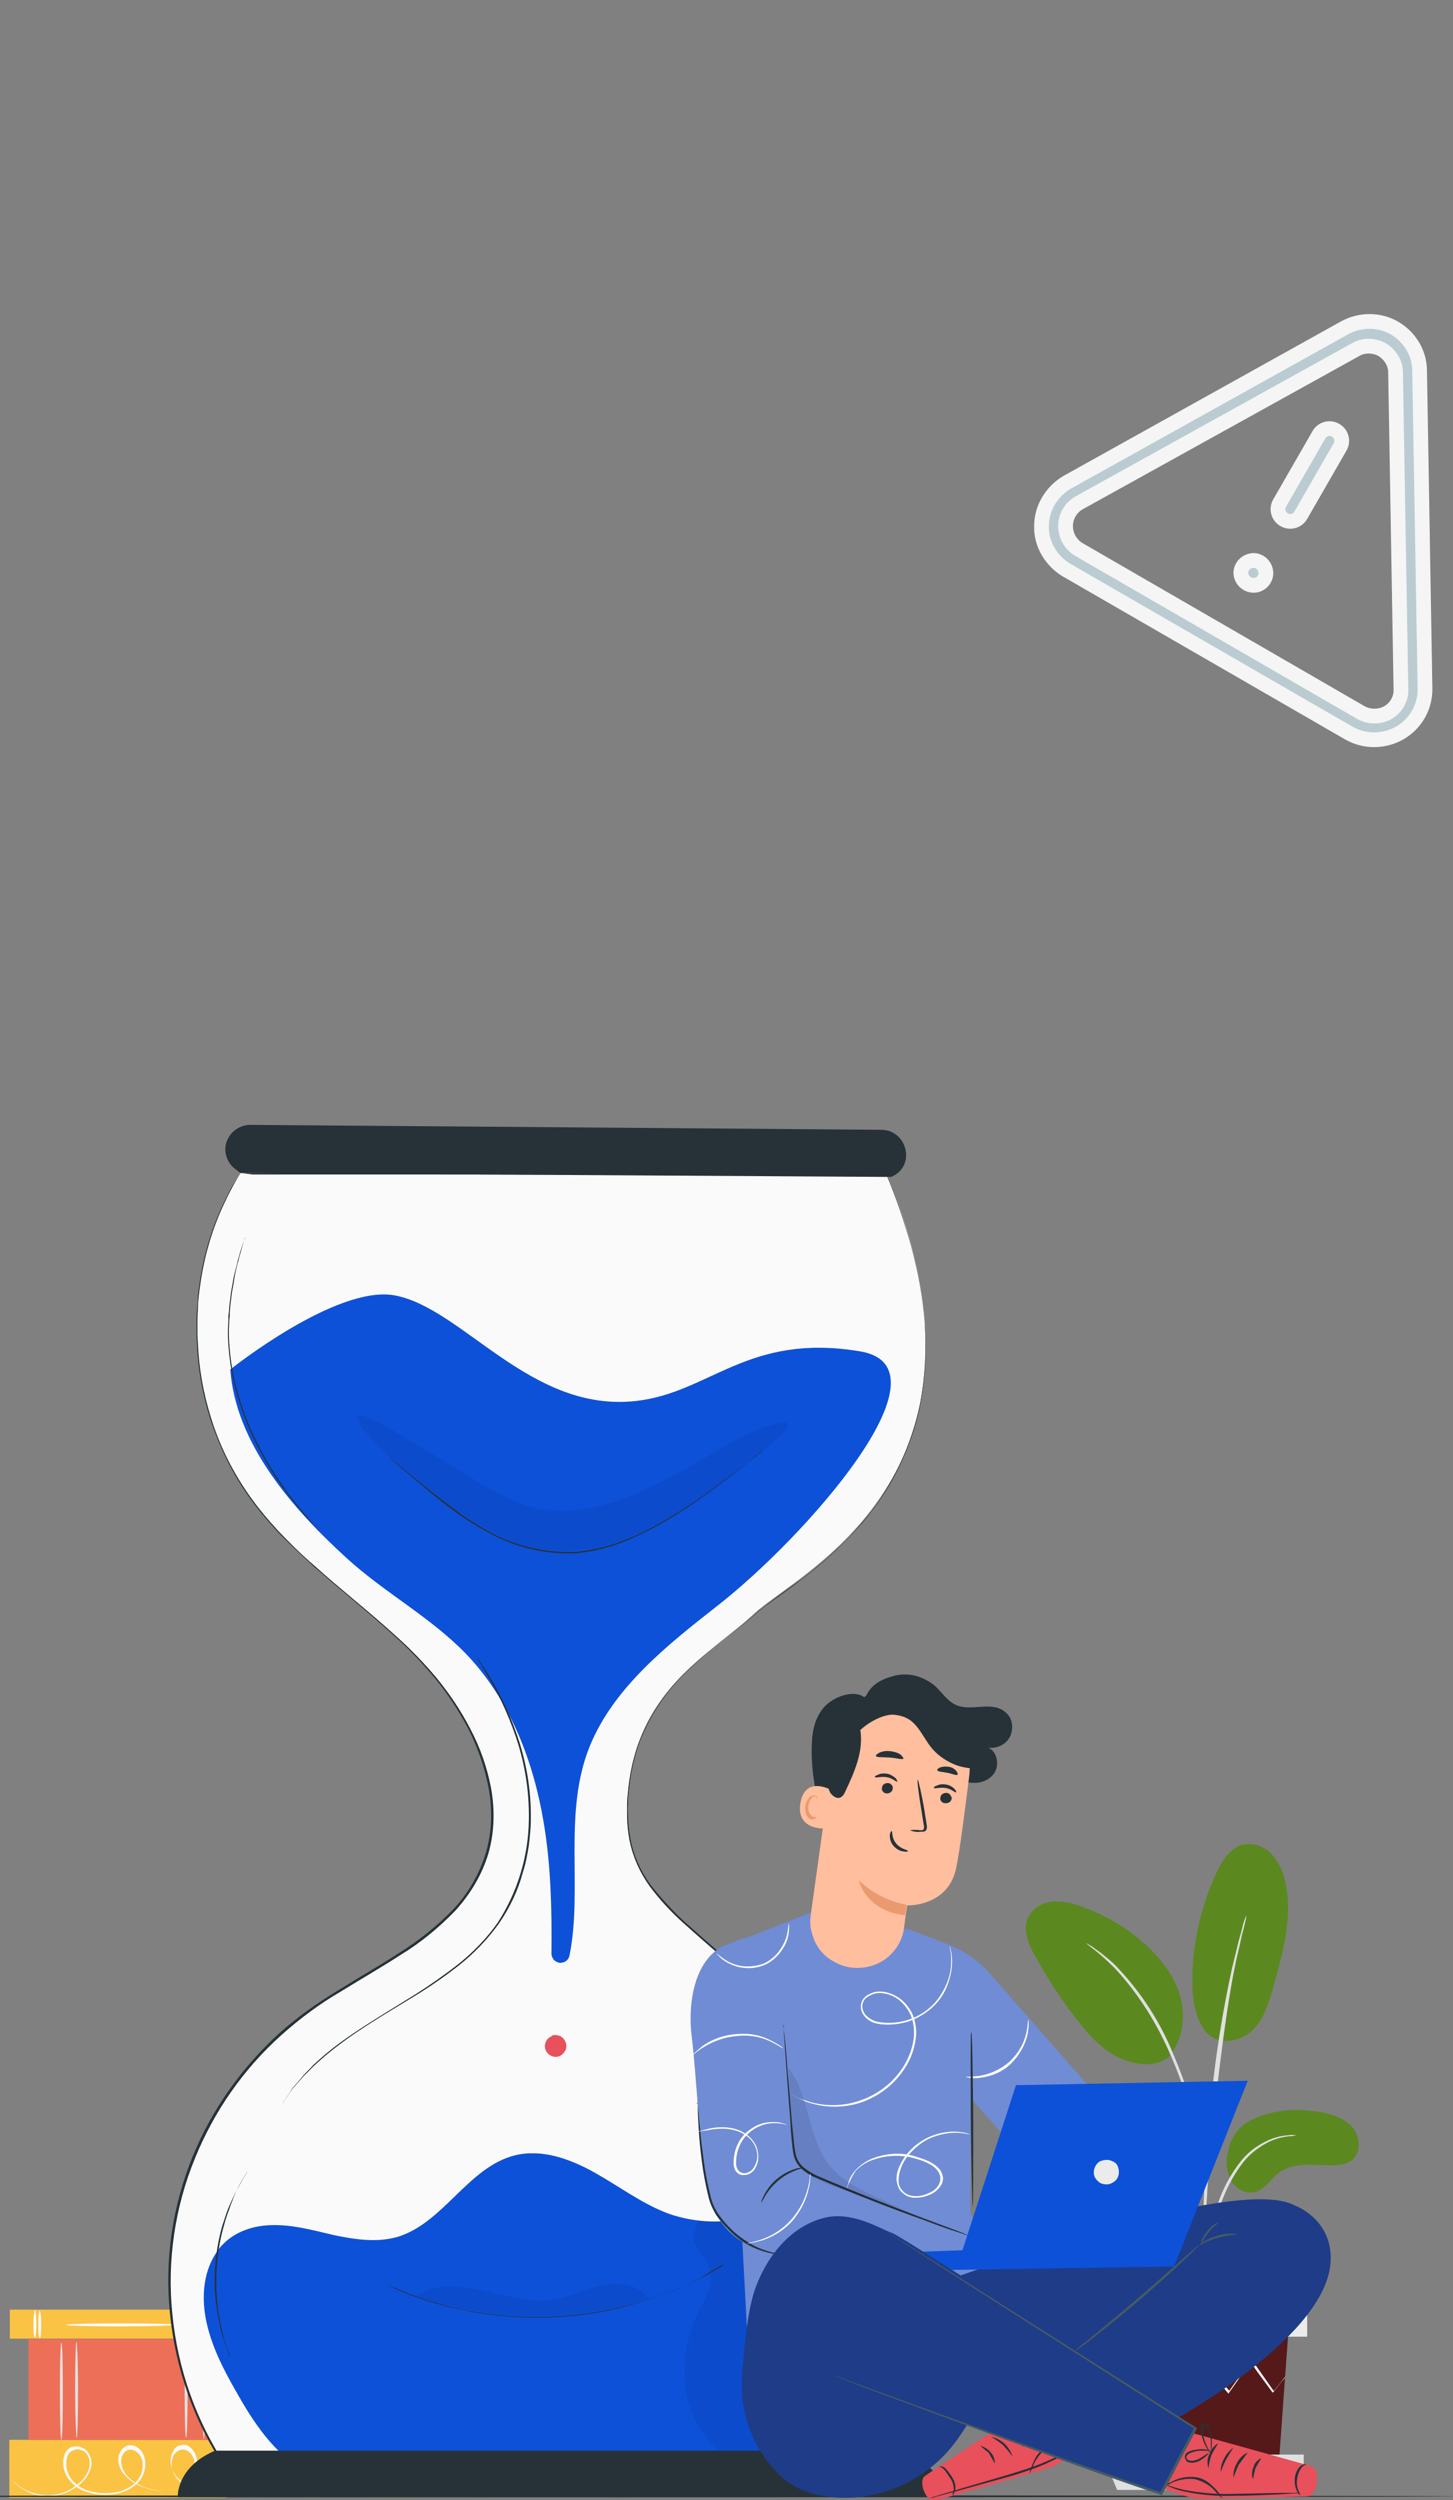 <?xml version="1.0" encoding="utf-8"?>
<!-- Generator: Adobe Illustrator 25.2.1, SVG Export Plug-In . SVG Version: 6.00 Build 0)  -->
<svg version="1.1" id="Layer_1" xmlns="http://www.w3.org/2000/svg" xmlns:xlink="http://www.w3.org/1999/xlink" x="0px" y="0px"
	 width="295.9px" height="509px" viewBox="0 0 295.9 509" style="enable-background:new 0 0 295.9 509;" xml:space="preserve">
<rect x="0" y="0" width="295.9" height="509" fill="#808080" stroke="none"/>
<style type="text/css">
	.st0{clip-path:url(#SVGID_2_);}
	.st1{fill:#FBC343;}
	.st2{fill:#FAFAFA;}
	.st3{fill:#EE6F57;}
	.st4{fill:#E0E0E0;}
	.st5{fill:#5B8920;}
	.st6{fill:#551919;}
	.st7{fill:#EBEBEB;}
	.st8{fill:#F5F5F5;}
	.st9{fill:#263238;}
	.st10{fill:#0D51D9;}
	.st11{opacity:0.24;}
	.st12{opacity:0.24;enable-background:new    ;}
	.st13{fill:#E8505B;}
	.st14{fill:#708CD5;}
	.st15{fill:#FFFFFF;}
	.st16{opacity:0.3;}
	.st17{opacity:0.3;enable-background:new    ;}
	.st18{fill:#1F3C88;}
	.st19{fill:#455A64;}
	.st20{fill:#FFBE9D;}
	.st21{fill:#EB996E;}
	.st22{fill:#BACCD1;stroke:#F5F5F5;stroke-width:3;}
</style>
<g>
	<g>
		<defs>
			<rect id="SVGID_1_" x="-42.8" y="229" width="339" height="280"/>
		</defs>
		<clipPath id="SVGID_2_">
			<use xlink:href="#SVGID_1_"  style="overflow:visible;"/>
		</clipPath>
		<g class="st0">
			<path class="st1" d="M2,470.2v5.9h44.2v-5.9H2z"/>
			<path class="st2" d="M8.1,470.4c0.1,0,0.3,1.2,0.3,2.8c0,1.5-0.1,2.8-0.3,2.8s-0.3-1.2-0.3-2.8S7.9,470.4,8.1,470.4z"/>
			<path class="st2" d="M7.1,470.3c0.2,0,0.3,1.2,0.3,2.8c0,1.5-0.1,2.8-0.3,2.8c-0.2,0-0.3-1.2-0.3-2.8S7,470.3,7.1,470.3z"/>
			<path class="st2" d="M42.9,470.4c0.2,0,0.3,1.2,0.3,2.8c0,1.5-0.1,2.8-0.3,2.8c-0.2,0-0.3-1.2-0.3-2.8S42.7,470.4,42.9,470.4z"/>
			<path class="st2" d="M41.9,470.3c0.1,0,0.3,1.2,0.3,2.8c0,1.5-0.1,2.8-0.3,2.8s-0.3-1.2-0.3-2.8S41.7,470.3,41.9,470.3z"/>
			<path class="st2" d="M36.1,473.3c0,0.1-5.1,0.3-11.3,0.3s-11.3-0.1-11.3-0.3s5.1-0.3,11.3-0.3C31,473,36.1,473.1,36.1,473.3z"/>
			<path class="st1" d="M1.9,496.7v11.8h44.2v-11.8H1.9z"/>
			<path class="st2" d="M46.7,505.2c0,0-0.1,0.1-0.2,0.1c-0.2,0.1-0.4,0.2-0.7,0.3c-1,0.4-2,0.7-3,0.9c-1.7,0.3-3.4,0.1-4.9-0.7
				c-0.9-0.5-1.7-1.2-2.3-2.1c-0.7-1-1-2.2-0.8-3.4c0.1-0.6,0.4-1.3,0.8-1.8c0.2-0.3,0.5-0.5,0.8-0.6c0.3-0.1,0.7-0.2,1-0.2
				c0.4,0,0.7,0.1,1,0.3c0.3,0.2,0.6,0.4,0.8,0.7c0.5,0.6,0.8,1.3,0.9,2c0.1,0.8,0,1.5-0.3,2.3c-0.3,0.7-0.7,1.4-1.2,1.9
				c-1.1,1.2-2.6,1.9-4.3,2.1c-1.7,0.2-3.4,0-4.9-0.6c-1.7-0.5-3.2-1.5-4.3-2.9c-0.6-0.7-0.9-1.6-1-2.5c0-0.5,0-1,0.2-1.4
				c0.2-0.5,0.4-0.9,0.8-1.2c0.4-0.4,0.9-0.6,1.4-0.6c0.5,0,1,0.1,1.4,0.4c0.8,0.5,1.4,1.4,1.6,2.4c0.2,0.9,0.1,1.9-0.2,2.8
				c-0.3,0.9-0.8,1.7-1.6,2.4c-1.4,1.2-3.2,1.9-5,2c-1.7,0.2-3.5,0-5.1-0.5c-1.6-0.5-3-1.6-3.9-3c-0.4-0.7-0.7-1.5-0.8-2.3
				c-0.1-0.8,0-1.6,0.3-2.4c0.1-0.4,0.4-0.7,0.7-1c0.3-0.3,0.7-0.5,1.1-0.5c0.4-0.1,0.8-0.1,1.2,0c0.4,0.1,0.7,0.3,1.1,0.5
				c0.6,0.5,1,1.1,1.2,1.9c0.2,0.7,0.2,1.5-0.1,2.2c-0.4,1.2-1.2,2.3-2.2,3.1c-1.7,1.4-3.8,2.3-6.1,2.4c-1.7,0-3.3-0.3-4.8-1.1
				c-0.9-0.5-1.8-1.1-2.5-1.8c-0.2-0.3-0.4-0.5-0.5-0.6c-0.1-0.1-0.1-0.1-0.2-0.2c0.9,1,2,1.9,3.3,2.5c1.7,0.8,3.6,1.1,5.5,0.9
				c1.9-0.2,3.6-1,5.1-2.3c1-0.8,1.7-1.8,2.1-3c0.2-0.6,0.2-1.3,0.1-1.9c-0.2-0.6-0.5-1.2-1-1.6c-0.3-0.2-0.6-0.3-0.9-0.4
				c-0.3-0.1-0.7-0.1-1,0c-0.3,0.1-0.6,0.2-0.9,0.4c-0.3,0.2-0.4,0.5-0.6,0.8c-0.3,0.7-0.3,1.4-0.3,2.2c0.1,0.7,0.3,1.4,0.7,2.1
				c0.8,1.3,2.1,2.3,3.6,2.8c1.6,0.5,3.3,0.7,4.9,0.5c1.7-0.1,3.4-0.8,4.7-1.9c0.6-0.6,1.1-1.3,1.4-2.1c0.3-0.8,0.3-1.7,0.2-2.5
				c-0.2-0.8-0.7-1.6-1.4-2c-0.3-0.2-0.7-0.3-1.1-0.3c-0.4,0-0.8,0.2-1.1,0.5c-0.3,0.3-0.5,0.6-0.6,1c-0.1,0.4-0.2,0.8-0.1,1.2
				c0.1,0.8,0.4,1.6,0.9,2.3c1.1,1.3,2.5,2.2,4,2.7c1.5,0.5,3.1,0.8,4.7,0.6c1.5-0.1,2.9-0.8,3.9-1.9c0.5-0.5,0.9-1.1,1.1-1.7
				c0.2-0.7,0.3-1.4,0.3-2.1c-0.1-1.3-1.1-2.6-2.3-2.6c-0.3,0-0.6,0-0.9,0.2c-0.3,0.1-0.5,0.3-0.7,0.5c-0.4,0.4-0.6,1-0.7,1.6
				c-0.2,1.1,0.1,2.2,0.7,3.1c0.5,0.8,1.3,1.5,2.2,2c1.5,0.7,3.1,1,4.7,0.7c1-0.1,2-0.4,3-0.7C46.3,505.3,46.6,505.2,46.7,505.2z"/>
			<path class="st3" d="M5.8,476.2v20.5h40.3v-20.5H5.8z"/>
			<path class="st4" d="M12.5,476.9c0.2,0,0.3,4.4,0.3,9.9c0,5.5-0.1,9.9-0.3,9.9c-0.2,0-0.3-4.4-0.3-9.9
				C12.2,481.3,12.3,476.9,12.5,476.9z"/>
			<path class="st4" d="M15.6,476.7c0.1,0,0.3,4.4,0.3,9.8c0,5.4-0.1,9.8-0.3,9.8c-0.1,0-0.3-4.4-0.3-9.8
				C15.3,481,15.4,476.7,15.6,476.7z"/>
			<path class="st4" d="M41.5,476c0.1,0,0.3,4.6,0.3,10.3s-0.1,10.3-0.3,10.3c-0.1,0-0.3-4.6-0.3-10.3S41.4,476,41.5,476z"/>
			<path class="st4" d="M37.9,476.3c0.1,0,0.3,4.5,0.3,10c0,5.5-0.1,10-0.3,10s-0.3-4.5-0.3-10C37.7,480.8,37.8,476.3,37.9,476.3z"
				/>
			<path class="st5" d="M254.8,431.6c4.2-2.1,9.1-2.4,13.7-1.7c2.5,0.4,5.1,1.2,6.8,3c1.7,1.9,2,5.2,0.1,6.8c-1.2,1-2.8,1.1-4.3,1.1
				c-3.6,0-7.7-0.7-10.6,1.5c-1.7,1.2-2.8,3.3-4.7,3.9c-2,0.6-4.1-0.5-5.1-2.3c-0.9-1.8-1.2-3.9-0.6-5.9c0.2-1.4,0.8-2.6,1.6-3.8
				S253.6,432.2,254.8,431.6z"/>
			<path class="st5" d="M245.2,413.2c2.6,3.6,7.5,2.4,9.8,0.2c2.3-2.2,3.3-5.4,4.2-8.5c2-7.1,4.1-14.4,2.6-21.5
				c-0.4-2.2-1.3-4.2-2.8-5.9c-0.7-0.8-1.7-1.4-2.7-1.8c-1-0.3-2.2-0.4-3.2-0.2c-2.5,0.7-4.1,3.1-5.2,5.4c-3.3,6.9-5,14.4-5.1,22
				C242.8,406.5,243.2,410.2,245.2,413.2z"/>
			<path class="st5" d="M238.2,418.4c2.8-3.3,3.3-8.1,2.1-12.2c-1.2-4.1-4-7.6-7.2-10.5c-3.8-3.4-8.2-5.9-12.9-7.6
				c-1.8-0.7-3.8-1.1-5.8-1c-1,0.1-2,0.4-2.8,0.9c-0.9,0.5-1.6,1.2-2.1,2.1c-1.4,2.6-0.1,5.7,1.4,8.3c2.5,4.5,5.3,8.8,8.5,12.9
				c2.6,3.3,5.5,6.5,9.4,8c3.9,1.5,7.9,1.3,10-1.4"/>
			<path class="st4" d="M245.1,468c0.1-0.5,0.2-1.1,0.2-1.7c0.1-1.2,0.3-2.7,0.4-4.5c0.2-2.2,0.6-4.4,1-6.6c0.6-2.7,1.4-5.3,2.4-7.8
				c1-2.5,2.3-4.9,4-7.1c1.3-1.7,3.1-3.1,5-4.1c1.3-0.7,2.8-1.1,4.3-1.3c0.6,0,1.1-0.1,1.6-0.2c-0.6-0.1-1.1-0.1-1.7,0
				c-1.5,0.1-3,0.5-4.4,1.2c-2.1,1-3.9,2.4-5.3,4.2c-1.7,2.2-3.1,4.6-4.1,7.2c-1,2.6-1.8,5.2-2.4,7.9c-0.4,2.2-0.7,4.5-0.9,6.7
				c-0.1,1.9-0.2,3.5-0.2,4.5C245,466.9,245,467.5,245.1,468z"/>
			<path class="st4" d="M245.4,464.6c0-0.3,0.1-0.5,0-0.8c0-0.6,0-1.3,0-2.2c0-1.9,0-4.7,0.1-8.1c0.2-6.8,0.8-14.1,1.9-24.4
				c1.1-9.7,2.5-21,4-28.3c0.3-1.7,0.7-3.2,1-4.5c0.3-1.3,0.5-2.5,0.8-3.4c0.2-0.9,0.4-1.6,0.5-2.1c0.1-0.3,0.1-0.5,0.1-0.8
				c-0.1,0.2-0.2,0.5-0.3,0.7c-0.2,0.5-0.4,1.2-0.6,2.1s-0.6,2-0.9,3.4c-0.3,1.3-0.7,2.8-1.1,4.5c-1.9,8.7-3.3,17.5-4.2,26.3
				c-1.1,10.3-1.6,19.8-1.7,26.6c0,3.4,0,6.2,0.1,8.1c0.1,0.9,0.1,1.6,0.1,2.2C245.3,464,245.3,464.3,245.4,464.6z"/>
			<path class="st4" d="M245.4,446.4c0.1-0.8,0.1-1.5,0-2.3c-0.1-1.5-0.3-3.6-0.7-6.2c-0.5-3.1-1.2-6.1-2-9.1
				c-1-3.7-2.3-7.2-3.8-10.7c-2.6-6.4-6.4-12.3-11.1-17.3c-0.8-0.9-1.7-1.7-2.6-2.4c-0.4-0.3-0.8-0.7-1.1-0.9l-1-0.7
				c-0.6-0.5-1.3-0.9-1.9-1.2c-0.1,0.1,2.7,1.8,6.3,5.6c4.6,5.1,8.2,10.9,10.9,17.2c1.5,3.4,2.8,7,3.8,10.6c1,3.3,1.7,6.4,2.2,9
				c0.5,2.6,0.7,4.7,0.9,6.1C245.2,444.9,245.3,445.6,245.4,446.4z"/>
			<path class="st6" d="M226.6,475.7l1.8,24.9h32.1l1.8-24.9H226.6z"/>
			<path class="st7" d="M266.2,465.9h-42.7v9.8h42.7V465.9z"/>
			<path class="st4" d="M223.5,499.7v2.7h2h40v-2.7H223.5z"/>
			<path class="st4" d="M227.5,506.9l-2-4.8H264l-2.3,4.8H227.5z"/>
			<path class="st8" d="M261.8,483.8c0,0.1-0.1,0.2-0.1,0.2c-0.1,0.2-0.3,0.4-0.5,0.6l-1.9,2.4l-0.1,0.1l-0.1-0.1
				c-1.2-1.6-2.8-3.8-4.6-6.3h0.3l-4.5,6.4l-0.1,0.2l-0.2-0.2l-5.4-6.4h0.3l-0.3,0.4l-4.8,6l-0.2,0.2l-0.1-0.2l-4.5-6.4h0.3
				l-5.6,6.3l-0.1,0.1l-0.1-0.1c-0.7-1.2-1.3-2.2-1.7-2.9c-0.2-0.3-0.3-0.6-0.4-0.8c-0.1-0.1-0.1-0.2-0.1-0.3
				c0.1,0.1,0.1,0.2,0.2,0.2l0.5,0.8l1.8,2.9h-0.2l5.5-6.4l0.1-0.2l0.1,0.2l4.6,6.4h-0.3l4.8-6c0.1-0.1,0.2-0.3,0.3-0.4l0.2-0.2
				l0.2,0.2l5.4,6.4h-0.3c1.6-2.3,3.2-4.4,4.6-6.4l0.1-0.2l0.1,0.2l4.5,6.4h-0.2c0.8-1,1.5-1.8,1.9-2.4l0.5-0.6
				C261.7,483.9,261.8,483.8,261.8,483.8z"/>
			<path class="st8" d="M262.8,475.5c0,0.1-8.1,0.2-18,0.2c-9.9,0-18-0.1-18-0.2c0-0.1,8-0.2,18-0.2
				C254.8,475.3,262.8,475.4,262.8,475.5z"/>
			<path class="st9" d="M296.2,508.2c0,0.1-75.9,0.2-169.5,0.2c-93.6,0-169.5-0.1-169.5-0.2c0-0.1,75.9-0.2,169.5-0.2
				S296.2,508.1,296.2,508.2z"/>
			<path class="st2" d="M49,238.8C36.5,258.6,37.2,286,51,305c9.2,12.7,23,21.2,33.9,32.3c10.9,11.2,19.3,27.7,13.5,42.2
				c-5.9,14.8-23.1,20.8-36,30.2c-14.2,10.3-23.9,25.8-26.9,43c-3.1,17.3,0.7,35.1,10.5,49.6h133.9c0,0,23.5-44.7-6.7-78.8
				c-30.2-34.1-46.5-34.6-45.4-57c1.1-22.3,16.8-29.6,25.8-38c9-8.4,52.6-27.9,26.9-89.8H49z"/>
			<path class="st9" d="M49,238.8h2.3h6.8l26.1,0l96.2-0.1h0.1v0.1c2,4.7,3.6,9.5,5,14.5c1.4,5.1,2.4,10.4,2.8,15.7
				c0.5,5.5,0.2,11.1-0.8,16.6c-1.1,5.7-3.2,11.1-6,16.1c-1.5,2.6-3.2,5-5,7.3c-1.9,2.3-4,4.5-6.2,6.6c-2.2,2.1-4.6,4.1-7,5.9
				c-2.4,1.9-5,3.7-7.5,5.5c-1.2,0.9-2.4,2-3.6,3c-1.2,1-2.4,2-3.7,3c-2.5,2-5,3.9-7.3,6.1c-4.9,4.2-8.7,9.7-11,15.7
				c-1.1,3.1-1.8,6.3-2.1,9.6c-0.1,0.8-0.2,1.6-0.2,2.5c0,0.8-0.1,1.7,0,2.5c0,1.7,0.2,3.3,0.5,5c0.6,3.3,2,6.4,4,9.2
				c2.1,2.7,4.4,5.2,6.9,7.5c5.1,4.6,10.5,9.1,15.6,13.8c5.2,4.8,10.2,9.8,15.1,15c2.5,2.6,4.8,5.4,7,8.3c2.2,2.9,4,6.1,5.6,9.3
				c3.2,6.6,5.1,13.8,5.8,21.2c0.6,7.4,0.2,14.9-1.3,22.3c-0.7,3.7-1.7,7.4-2.9,10.9c-1.2,3.6-2.6,7.1-4.3,10.5l-0.1,0.1H45.9
				l-0.1-0.1c-6.3-9.4-10.1-20.3-11.2-31.5c-1.1-10.8,0.5-21.7,4.6-31.8c3.9-9.6,10-18.2,17.7-25.2c3.7-3.3,7.8-6.2,12.1-8.8
				c4.2-2.6,8.4-5,12.4-7.6c4-2.5,7.7-5.5,10.9-8.8c3.1-3.3,5.4-7.3,6.7-11.7c1.2-4.2,1.3-8.7,0.5-13c-0.8-4.2-2.2-8.2-4.1-12
				c-1.9-3.6-4.1-7-6.7-10.2c-2.5-3-5.2-5.9-8.1-8.5c-5.7-5.2-11.5-9.8-16.7-14.4c-2.6-2.4-5.1-4.7-7.4-7.1
				c-2.2-2.4-4.3-4.9-6.1-7.5c-3.4-4.9-5.9-10.2-7.7-15.8c-1.5-4.9-2.4-9.9-2.6-15c-0.1-1.2-0.1-2.4-0.1-3.4c0-1.1,0-2.2,0.1-3.3
				c0.1-1.1,0.2-2.1,0.2-3.1c0.1-1,0.3-2,0.4-2.9c0.9-5.8,2.6-11.4,5.2-16.6c0.4-0.8,0.8-1.6,1.2-2.4l1-1.6
				C48.8,239.2,49,238.7,49,238.8l-0.8,1.3l-0.9,1.6c-0.4,0.8-0.8,1.5-1.2,2.4c-2.6,5.2-4.3,10.8-5.2,16.6c-0.1,0.9-0.3,1.9-0.4,2.9
				c-0.1,1-0.2,2-0.2,3.1c-0.1,1.1-0.1,2.1-0.1,3.3c0,1.1,0,2.3,0.1,3.4c0.2,5.1,1.1,10.1,2.6,15c1.7,5.6,4.3,10.9,7.7,15.8
				c1.8,2.6,3.9,5.1,6.1,7.5c2.3,2.4,4.7,4.8,7.4,7.1c5.2,4.7,11,9.2,16.7,14.4c2.9,2.6,5.7,5.5,8.2,8.5c2.6,3.2,4.9,6.6,6.8,10.3
				c2,3.8,3.4,7.8,4.2,12c0.8,4.4,0.7,8.9-0.5,13.2c-1.3,4.4-3.7,8.4-6.8,11.8c-3.3,3.4-6.9,6.4-11,8.9c-4,2.6-8.2,5-12.4,7.6
				c-4.3,2.5-8.3,5.5-12,8.8c-7.7,6.9-13.7,15.5-17.6,25.1c-4.1,10-5.7,20.9-4.6,31.7c1.1,11.2,4.9,22,11.2,31.3l-0.2-0.1h133.9
				l-0.2,0.1c1.7-3.4,3.1-6.9,4.2-10.5c1.2-3.6,2.1-7.2,2.9-10.9c1.5-7.3,1.9-14.7,1.3-22.1c-0.6-7.3-2.6-14.4-5.7-21
				c-1.6-3.3-3.4-6.4-5.6-9.3c-2.1-2.9-4.5-5.6-6.9-8.2c-4.8-5.3-9.9-10.3-15.1-15c-5.2-4.8-10.5-9.2-15.6-13.8
				c-2.6-2.3-4.9-4.8-7-7.6c-2-2.8-3.4-5.9-4.1-9.3c-0.3-1.7-0.5-3.3-0.5-5c0-0.8,0-1.7,0-2.5c0-0.8,0.1-1.7,0.2-2.5
				c0.3-3.3,1-6.6,2.1-9.7c2.3-6.1,6.1-11.6,11.1-15.9c2.4-2.2,4.9-4.1,7.4-6.1c1.2-1,2.5-2,3.6-3c1.2-1,2.4-2.1,3.6-3
				c2.5-1.9,5-3.7,7.5-5.5c2.4-1.8,4.8-3.8,7-5.9c2.2-2,4.2-4.2,6.1-6.5c1.9-2.3,3.5-4.7,5-7.3c2.9-5,4.9-10.4,6.1-16.1
				c1-5.4,1.3-11,0.9-16.5c-0.4-5.3-1.4-10.5-2.8-15.7c-1.4-4.9-3-9.7-5-14.4l0.1,0.1l-96.2-0.1H58.2h-6.8L49,238.8z"/>
			<path class="st10" d="M175.1,275.1c19.7,3.2-11.4,38.1-29,51.8c-10.2,8-21.1,16.6-26,28.6c-5.5,13.6-1.4,28.9-4.1,42.5
				c-0.1,0.5-0.3,0.9-0.7,1.2c-0.4,0.3-0.9,0.4-1.3,0.4c-0.5-0.1-0.9-0.3-1.2-0.6c-0.3-0.4-0.5-0.8-0.5-1.3c0.1-9-0.1-17.9-1.6-26.8
				c-2.1-12.5-6.9-24.9-15.7-34.1c-7.2-7.5-16.6-12.5-24.3-19.5c-11.2-10.2-22.7-23.4-23.8-38.5c0,0,21.5-17.2,33.4-15.1
				c13.9,2.5,27.7,24,49.3,21.5C144.6,283.5,152.3,271.3,175.1,275.1z"/>
			<path class="st10" d="M176.9,461.5c-0.5-4.9-1.8-10.5-6.2-12.8c-2.6-1.4-5.9-1.2-8.8-0.5s-5.6,2.1-8.5,2.9
				c-5.7,1.7-11.8,1.5-17.4-0.5c-5.3-2-9.9-5.5-14.9-8.3c-5-2.8-10.8-4.9-16.3-3.5c-9.5,2.4-14.5,13.8-23.9,16.6
				c-4.2,1.2-8.7,0.5-13-0.4c-4.3-1-8.5-2.2-12.9-2c-3.4,0.1-7,1.3-9.4,3.7v0l-0.1,0.1c-0.4,0.4-0.8,0.8-1.1,1.3
				c-2.9,3.9-3.4,9.1-2.5,13.9c1,5.3,3.5,10.2,6.2,14.9c3.1,5.5,6.7,11.1,11.9,14.8c6.4,4.6,14.5,1.4,22.4,2
				c18.3,1.5,38.1,2.4,56.4,1c9.7-0.7,18.8,0.3,26.4-5.6c5.4-4.2,8.9-10.5,10.6-17.1C177.5,475.3,177.6,468.3,176.9,461.5z"/>
			<g class="st11">
				<path class="st12" d="M142.3,452.1c-1,1.6-1.5,3.7-0.5,5.3c1,1.6,2.4,3.1,2.8,4.9c0.7,2.9-1.1,5.7-2.4,8.4
					c-2.4,4.8-3.3,10.2-2.6,15.5c0.7,5.3,3.5,10.1,7.7,13.5c1.9,1.4,4.3,2.5,6.5,1.8c2.1-0.7,3.5-2.8,3.9-5c0.5-2.2,0.1-4.4-0.2-6.6
					c-1.3-10.2-1-20.5,0.8-30.6c0.3-1.7,0.6-3.6-0.5-5c-0.8-0.8-1.7-1.3-2.8-1.6C151,451.4,146.6,452.9,142.3,452.1"/>
			</g>
			<path class="st9" d="M36.2,508.4c0,0-0.4-6.1,7.6-9.5h140.8c0,0,7.3,3.7,8.2,9.4L36.2,508.4z"/>
			<path class="st9" d="M181.7,239.5l-0.2,0.1L49,238.8c0,0-0.5-0.3-1.2-0.9c-0.8-0.6-1.4-1.5-1.7-2.5c-0.3-1-0.3-2.1,0.1-3.1
				s1-1.8,1.9-2.4c0.9-0.6,1.9-0.9,2.9-0.9l128.5,1C184.8,230.1,186.5,237.3,181.7,239.5z"/>
			<g class="st11">
				<path class="st12" d="M160.5,289.9c0.3,0.5-0.7,1.6-2.6,3.3c-1.9,1.7-4.7,4-8.2,6.8c-4.2,3.5-8.7,6.6-13.4,9.4
					c-2.9,1.7-6,3.1-9.1,4.2c-1.7,0.6-3.5,1.1-5.3,1.4c-1.9,0.4-3.8,0.6-5.7,0.7c-3.9,0.2-7.7-0.3-11.4-1.6
					c-3.2-1.2-6.3-2.8-9.2-4.7c-2.6-1.7-4.9-3.5-7.1-5.1c-2.2-1.6-4.1-3.2-5.8-4.7c-7-6-10.6-10.4-9.9-11.3
					c0.7-0.9,5.7,1.9,13.4,6.6l6.3,3.8c2.3,1.4,4.7,2.9,7.1,4.3c2.4,1.4,5,2.6,7.7,3.5c2.8,0.8,5.6,1.2,8.5,1c6-0.3,11.9-2.4,17-4.9
					c5.1-2.4,9.7-5.3,13.6-7.5c3.1-1.8,6.4-3.5,9.8-4.8C158.7,289.6,160.2,289.4,160.5,289.9z"/>
			</g>
			<path class="st13" d="M112.4,414.4c0.6-0.2,1.1-0.1,1.7,0.1c0.5,0.3,0.9,0.7,1.1,1.3c0.2,0.5,0.2,1.1-0.1,1.7
				c-0.3,0.5-0.7,0.9-1.2,1.1c-0.5,0.2-1.1,0.2-1.7-0.1c-0.5-0.2-0.9-0.7-1.1-1.2c-0.2-0.5-0.2-1.1,0.1-1.7c0.2-0.5,0.7-0.9,1.2-1.1
				"/>
			<path class="st9" d="M65.1,311.8c-0.2-0.1-0.3-0.3-0.5-0.5c-0.3-0.4-0.8-0.8-1.3-1.4c-0.5-0.6-1.3-1.3-2-2.3l-2.5-3.1
				c-0.9-1.2-1.8-2.5-2.8-3.9l-1.4-2.3c-0.2-0.4-0.5-0.8-0.7-1.2c-0.2-0.4-0.5-0.8-0.7-1.3c-2.1-3.7-3.7-7.7-4.9-11.8
				c-1.2-4.1-1.8-8.3-1.9-12.5c0-1,0.1-1.9,0.1-2.9c0-0.5,0-0.9,0.1-1.4l0.1-1.3c0.1-0.9,0.2-1.7,0.3-2.5c0.1-0.8,0.3-1.6,0.4-2.3
				c0.2-1.5,0.6-2.7,0.9-3.9c0.1-0.6,0.3-1.1,0.4-1.6l0.4-1.3l0.6-1.8c0.1-0.2,0.1-0.4,0.2-0.6c0,0.2-0.1,0.4-0.2,0.6
				c-0.1,0.4-0.3,1.1-0.5,1.8c-0.1,0.4-0.2,0.8-0.4,1.3c-0.1,0.5-0.2,1-0.4,1.6c-0.3,1.1-0.6,2.4-0.8,3.9c-0.1,0.7-0.3,1.5-0.4,2.3
				c-0.1,0.8-0.2,1.6-0.3,2.5c0,0.4-0.1,0.9-0.1,1.3c0,0.4,0,0.9-0.1,1.4c0,0.9-0.1,1.9-0.1,2.8c0.1,4.2,0.7,8.4,1.9,12.4
				c1.1,4.1,2.8,8,4.8,11.7l0.7,1.3c0.2,0.4,0.5,0.8,0.7,1.2l1.4,2.3c1,1.4,1.9,2.7,2.7,3.9l2.5,3.1c0.7,0.9,1.4,1.7,1.9,2.3
				l1.2,1.4C64.8,311.4,64.9,311.6,65.1,311.8z"/>
			<path class="st9" d="M57.6,428.2c0-0.1,0.1-0.2,0.1-0.3l0.5-0.7L59,426l0.5-0.8c0.2-0.3,0.4-0.5,0.7-0.8c0.5-0.6,1-1.2,1.6-1.9
				s1.3-1.3,2-2.1c1.7-1.6,3.5-3.1,5.4-4.5c4.2-3.1,9.6-6.3,15.4-9.9c3-1.9,6-4,8.8-6.2c3-2.4,5.7-5.2,7.9-8.3
				c4.1-6.3,6.3-13.6,6.4-21c0.1-6.1-0.9-12.1-3-17.9c-1.4-3.9-3.1-7.6-5.2-11.1c-0.7-1.3-1.3-2.2-1.7-2.9l-0.5-0.7
				c-0.1-0.1-0.1-0.2-0.1-0.3c0.1,0.1,0.1,0.2,0.2,0.2l0.5,0.7c0.4,0.6,1.1,1.6,1.8,2.8c2.1,3.5,3.9,7.2,5.3,11.1
				c2.1,5.7,3.2,11.8,3.1,18c0,1.8-0.2,3.5-0.4,5.3c-0.3,1.8-0.6,3.6-1.2,5.4c-1,3.8-2.7,7.3-4.9,10.5c-2.3,3.2-5,6-8,8.4
				c-2.8,2.2-5.8,4.3-8.9,6.2c-5.9,3.6-11.2,6.7-15.4,9.9c-1.9,1.4-3.7,2.9-5.4,4.5c-0.7,0.7-1.4,1.4-2,2l-1.6,1.8
				c-0.2,0.3-0.5,0.5-0.7,0.8l-0.5,0.7l-0.8,1.2l-0.5,0.7L57.6,428.2z"/>
			<path class="st9" d="M50.3,442.1c0,0.1-0.1,0.2-0.2,0.4l-0.6,1c-0.3,0.5-0.6,1-0.9,1.6c-0.3,0.6-0.7,1.3-1,2.2l-0.5,1.3
				c-0.2,0.4-0.3,0.9-0.5,1.4c-0.4,1-0.7,2-1,3.1c-1.4,4.9-1.8,10-1.4,15.1c0.1,1.2,0.2,2.3,0.4,3.3c0.1,0.5,0.2,1,0.3,1.5
				c0.1,0.5,0.2,0.9,0.3,1.4c0.2,0.9,0.4,1.6,0.6,2.3c0.2,0.7,0.4,1.3,0.6,1.7c0.2,0.5,0.3,0.8,0.4,1.1c0.1,0.1,0.1,0.3,0.1,0.4
				c-0.1-0.1-0.1-0.2-0.2-0.4c-0.1-0.3-0.3-0.6-0.4-1.1c-0.2-0.6-0.4-1.1-0.6-1.7c-0.2-0.7-0.5-1.4-0.7-2.3l-0.3-1.4
				c-0.1-0.5-0.2-1-0.3-1.5c-0.2-1-0.3-2.1-0.5-3.3c-0.5-5.1,0-10.3,1.4-15.2c0.4-1.1,0.7-2.2,1.1-3.2c0.2-0.5,0.4-1,0.6-1.4
				c0.2-0.4,0.4-0.9,0.6-1.3c0.3-0.8,0.8-1.5,1.1-2.1c0.3-0.5,0.6-1.1,0.9-1.6l0.6-1C50.2,442.1,50.3,442,50.3,442.1z"/>
			<path class="st9" d="M147.4,460.9c0,0,0,0-0.2,0.1l-0.5,0.3l-1.9,1.1l-1.4,0.9c-0.5,0.3-1.1,0.6-1.7,0.9c-1.2,0.6-2.6,1.4-4.2,2
				l-2.5,1c-0.9,0.3-1.8,0.6-2.8,0.9c-1.9,0.7-4,1.2-6.2,1.8c-9.7,2.3-19.8,2.5-29.6,0.8c-2.2-0.5-4.4-0.8-6.3-1.4
				c-1-0.3-1.9-0.5-2.8-0.8l-2.6-0.9c-1.7-0.5-3.1-1.2-4.3-1.7c-0.6-0.3-1.2-0.5-1.7-0.8l-1.4-0.7l-2-1l-0.5-0.3
				c-0.1,0-0.1-0.1-0.2-0.1l0.2,0.1l0.5,0.3l2,1l1.4,0.7c0.5,0.2,1.1,0.5,1.8,0.7c1.3,0.5,2.7,1.2,4.3,1.7l2.6,0.9
				c0.9,0.3,1.8,0.5,2.8,0.8c1.9,0.6,4.1,1,6.3,1.4c9.8,1.7,19.8,1.4,29.4-0.8c2.2-0.6,4.3-1,6.2-1.7c1-0.3,1.9-0.6,2.8-0.9l2.5-1
				c1.6-0.6,3-1.3,4.2-1.9c0.6-0.3,1.2-0.6,1.7-0.8l1.4-0.8l1.9-1.1l0.5-0.3L147.4,460.9z"/>
			<path class="st9" d="M155.6,295c0,0,0,0.1-0.2,0.2l-0.5,0.4l-2,1.6c-1.7,1.4-4.3,3.4-7.5,5.8c-3.7,2.8-7.6,5.4-11.7,7.7
				c-2.4,1.3-4.9,2.5-7.5,3.5c-2.8,1-5.7,1.7-8.7,2c-5.8,0.3-11.5-0.9-16.7-3.5c-2.2-1.1-4.4-2.4-6.5-3.8c-1.9-1.3-3.7-2.7-5.2-3.9
				c-3.1-2.5-5.5-4.6-7.2-6l-1.9-1.6l-0.5-0.4l-0.2-0.2c0,0,0.1,0,0.2,0.1l0.5,0.4l2,1.6c1.7,1.4,4.2,3.5,7.3,5.9
				c1.6,1.2,3.3,2.5,5.2,3.9c2.1,1.4,4.2,2.7,6.4,3.8c5.1,2.5,10.8,3.7,16.5,3.4c2.9-0.3,5.8-0.9,8.6-1.9c2.6-0.9,5.1-2.1,7.5-3.4
				c4.1-2.3,8-4.8,11.7-7.6c3.2-2.4,5.8-4.3,7.5-5.6l2.1-1.6l0.5-0.4C155.5,295.1,155.6,295.1,155.6,295z"/>
			<g class="st11">
				<path class="st12" d="M84.8,467.5c3.7-2.9,9-2.2,13.6-1.2c4.6,1,9.2,2.5,13.9,1.9c3.5-0.5,6.7-2.2,10.2-3
					c3.5-0.7,7.7-0.2,9.6,2.8C116.6,472.9,100.1,472.7,84.8,467.5"/>
			</g>
			<path class="st14" d="M214.7,446.2l-16.9-18.9l-0.2,23l5.1,14.7l-50.6,8.8l-2.1-39.8l-3.6-30.6c-0.2-1.8,0.2-3.7,1.1-5.2
				c0.9-1.6,2.4-2.8,4.1-3.5l13.9-5.5l19.6,3.6l7.9,3c3.3,1.3,6.3,3.3,8.6,6l23.8,27.1"/>
			<path class="st15" d="M196.6,422.8c1,0,1.9-0.1,2.9-0.2c2.3-0.4,4.4-1.4,6.1-2.9c1.7-1.6,2.9-3.6,3.4-5.8
				c0.2-0.9,0.3-1.9,0.4-2.8c0.1,0.3,0.1,0.5,0.1,0.8c0,0.7-0.1,1.4-0.2,2.1c-0.5,2.3-1.7,4.4-3.4,6.1s-4,2.6-6.3,2.9
				c-0.7,0.1-1.4,0.1-2.1,0C197.1,422.9,196.8,422.9,196.6,422.8z"/>
			<path class="st9" d="M198.1,449.3c0.1,0,0.1-8,0.1-17.8c-0.1-9.8-0.2-17.8-0.4-17.8s-0.1,8-0.1,17.8
				C197.8,441.3,198,449.3,198.1,449.3z"/>
			<path class="st14" d="M196.2,455.1l-30.6-12.3c-1.2-0.5-2.3-1.3-3-2.4c-0.8-1-1.2-2.3-1.3-3.6l-2.2-29.3c0,0,0.3-12.4-7.5-13
				l-4.4,1.7c-5.7,3-7.1,11.3-6.4,17.8c1.1,9.1,1.6,22,2.8,30c1,6.5,4.7,12.2,11.1,13.8l37.7,8.1L196.2,455.1z"/>
			<path class="st9" d="M159.5,412.1c0.1,0.2,0.1,0.4,0.1,0.7c0,0.5,0.1,1.1,0.2,1.9c0.2,1.7,0.4,4.1,0.6,7.1
				c0.3,2.9,0.6,6.6,0.9,10.5c0.1,1,0.2,2,0.3,3c0.1,1.1,0.2,2.1,0.4,3.1c0.2,1,0.7,2,1.5,2.7c0.8,0.7,1.8,1.3,2.8,1.8
				c8.4,3.6,16.2,6.6,21.8,8.7l6.7,2.5l1.8,0.7c0.2,0.1,0.4,0.2,0.6,0.3c-0.2,0-0.4-0.1-0.7-0.2l-1.8-0.6c-1.6-0.5-3.9-1.3-6.7-2.4
				c-5.7-2-13.5-5-21.9-8.6c-1.1-0.4-2.1-1.1-2.9-1.8c-0.8-0.8-1.4-1.8-1.6-2.9c-0.2-1.1-0.3-2.1-0.4-3.2c-0.1-1-0.2-2-0.2-3
				c-0.3-4-0.6-7.5-0.8-10.5c-0.2-3-0.4-5.4-0.5-7.1c-0.1-0.8-0.1-1.5-0.1-1.9C159.5,412.6,159.5,412.4,159.5,412.1z"/>
			<path class="st9" d="M142,428c0,0.1,0.1,0.3,0.1,0.4l0.1,1.1c0.1,1,0.2,2.4,0.4,4.1c0.1,1.7,0.4,3.8,0.7,6.1
				c0.3,2.5,0.8,5,1.4,7.4c0.3,1.3,0.8,2.4,1.5,3.5c0.7,1,1.4,1.9,2.3,2.8c1.4,1.5,3.1,2.7,4.9,3.7c1.7,0.9,3.5,1.4,5.4,1.8
				c-0.1,0-0.3,0-0.4,0c-0.4,0-0.8-0.1-1.1-0.1c-1.4-0.3-2.7-0.7-4-1.3c-1.9-0.9-3.6-2.2-5-3.7c-0.9-0.9-1.7-1.8-2.4-2.8
				c-0.7-1.1-1.3-2.4-1.6-3.7c-0.6-2.5-1.1-5-1.4-7.5c-0.3-2.3-0.5-4.4-0.6-6.2c-0.1-1.8-0.2-3.2-0.2-4.2c0-0.5,0-0.8,0-1.1
				C141.9,428.3,141.9,428.2,142,428z"/>
			<path class="st9" d="M155,448.5c0.1-0.6,0.3-1.1,0.6-1.6c0.6-1.2,1.5-2.4,2.6-3.3s2.3-1.6,3.6-2c0.5-0.2,1.1-0.3,1.7-0.3
				c0,0.1-0.6,0.2-1.6,0.6c-1.3,0.5-2.4,1.2-3.5,2.1c-1,0.9-1.9,1.9-2.6,3.1C155.6,447.5,155.3,448,155,448.5z"/>
			<path class="st15" d="M161.1,426.3l0.2,0.1l0.5,0.3c0.7,0.4,1.4,0.7,2.2,0.9c2.8,1,5.7,1.2,8.6,0.7c4.3-0.8,8.1-3.1,10.7-6.6
				c1.5-2,2.5-4.4,2.8-6.9c0.1-1.3,0-2.7-0.4-3.9c-0.4-1.3-1.2-2.4-2.2-3.4c-1-0.9-2.2-1.5-3.6-1.7c-0.6-0.1-1.3-0.1-1.9,0.1
				c-0.6,0.2-1.2,0.5-1.7,0.9c-0.2,0.2-0.4,0.5-0.5,0.7c-0.1,0.3-0.2,0.6-0.2,0.9c0,0.6,0.2,1.2,0.6,1.7c0.4,0.5,0.9,0.8,1.4,1.1
				c0.5,0.3,1.1,0.4,1.7,0.5c2.3,0.3,4.6,0,6.7-0.9c1.7-0.7,3.2-1.8,4.4-3.1c1.2-1.4,2.1-3,2.7-4.7c0.4-1.2,0.6-2.4,0.6-3.7
				c0-0.8,0-1.6-0.2-2.4c0-0.3-0.1-0.4-0.1-0.6c0-0.2,0-0.2,0-0.2c0.3,1,0.5,2.1,0.5,3.1c0,1.8-0.4,3.6-1.1,5.3
				c-0.7,1.7-1.8,3.2-3.2,4.4c-1.4,1.2-3,2.1-4.8,2.7c-1.8,0.5-3.6,0.7-5.4,0.5c-0.6-0.1-1.3-0.2-1.9-0.5c-0.6-0.3-1.1-0.7-1.5-1.2
				c-0.4-0.5-0.7-1.2-0.7-1.9c0-0.4,0.1-0.7,0.2-1c0.1-0.3,0.3-0.6,0.6-0.9c0.5-0.5,1.2-0.8,1.8-1c0.7-0.2,1.4-0.2,2.1-0.1
				c1.4,0.2,2.8,0.9,3.8,1.8c1.1,1,1.9,2.2,2.3,3.5c0.4,1.3,0.6,2.7,0.4,4.1c-0.3,2.6-1.3,5-2.9,7.1c-2.2,3-5.3,5.1-8.8,6.2
				c-3.5,1-7.3,0.9-10.8-0.4C162.9,427.3,162,426.9,161.1,426.3z"/>
			<path class="st15" d="M141,418.5c0.1-0.2,0.3-0.4,0.5-0.6c0.5-0.5,1.1-1,1.6-1.4c2-1.4,4.3-2.2,6.8-2.4c1.3-0.1,2.7-0.1,4,0.2
				c1.1,0.2,2.1,0.6,3.1,1.1c0.6,0.3,1.3,0.7,1.9,1.1c0.2,0.1,0.4,0.3,0.6,0.5c0,0.1-1-0.6-2.6-1.4c-2.1-1-4.5-1.4-6.9-1.1
				c-2.4,0.2-4.6,1-6.6,2.2C141.8,417.6,141.1,418.5,141,418.5z"/>
			<path class="st15" d="M145.9,397.6c0.8,0.7,1.6,1.3,2.5,1.8c1,0.5,2,0.8,3.1,0.9c1.3,0.1,2.7-0.1,3.9-0.5
				c1.2-0.5,2.3-1.4,3.1-2.4c0.7-0.9,1.2-1.8,1.6-2.9c0.3-1,0.4-2,0.5-3c0.1,0.3,0.1,0.6,0.1,0.8c0,0.8-0.1,1.5-0.3,2.3
				c-0.3,1.1-0.9,2.1-1.6,3c-0.9,1.1-2,2-3.3,2.5c-1.3,0.5-2.7,0.7-4.1,0.5c-1.1-0.1-2.2-0.5-3.2-1c-0.7-0.4-1.3-0.8-1.8-1.4
				C146.2,398,146,397.8,145.9,397.6z"/>
			<path class="st15" d="M172.5,445.6c0-0.2,0-0.4,0.1-0.6c0.1-0.5,0.3-1.1,0.5-1.6c1-1.8,2.6-3.2,4.6-4c2.9-1.1,6.1-1.3,9-0.3
				c1.6,0.5,3.5,1.1,4.7,2.6c0.3,0.4,0.5,0.9,0.6,1.4c0.1,0.5,0,1-0.2,1.5c-0.5,0.9-1.2,1.6-2.2,2.1c-0.9,0.4-1.9,0.7-2.9,0.7
				c-1,0.1-2-0.2-2.8-0.9c-0.4-0.3-0.7-0.7-0.9-1.1c-0.2-0.4-0.3-0.9-0.4-1.4c-0.1-0.9,0.1-1.8,0.4-2.6c1.2-2.9,3.4-5.1,6.3-6.4
				c1.9-0.8,4-1.2,6-1c0.8,0.1,1.5,0.2,2.2,0.5c0,0.1-0.8-0.2-2.2-0.3c-2-0.1-4,0.3-5.9,1.1c-1.3,0.6-2.4,1.4-3.4,2.4
				c-1.2,1.1-2.1,2.4-2.6,3.9c-0.3,0.8-0.4,1.6-0.4,2.5c0,0.4,0.1,0.8,0.3,1.2c0.2,0.4,0.5,0.7,0.8,1c0.7,0.6,1.6,0.8,2.5,0.8
				c0.9,0,1.9-0.3,2.7-0.7c0.9-0.4,1.6-1,2-1.9c0.2-0.4,0.2-0.8,0.2-1.3c-0.1-0.4-0.2-0.8-0.5-1.2c-0.5-0.7-1.2-1.2-2-1.6
				c-0.8-0.4-1.6-0.7-2.4-0.9c-2.9-0.9-6-0.8-8.8,0.2c-1.3,0.4-2.5,1.2-3.5,2.2C173.5,443.1,172.8,444.4,172.5,445.6L172.5,445.6z"
				/>
			<path class="st15" d="M152.2,456.7c0-0.1,1.2-0.2,2.9-0.8c2.3-0.8,4.4-2.2,6-4c1.6-1.8,2.8-4,3.4-6.4c0.5-1.8,0.4-3,0.5-3
				c0.1,0.3,0.1,0.5,0,0.8c0,0.8-0.1,1.5-0.3,2.2c-0.5,2.4-1.7,4.7-3.3,6.6c-1.7,1.9-3.8,3.2-6.2,4c-0.7,0.2-1.5,0.4-2.2,0.5
				C152.8,456.7,152.5,456.7,152.2,456.7z"/>
			<path class="st15" d="M142.3,433.9c0.1-0.1,0.2-0.1,0.4-0.1c0.3-0.1,0.6-0.2,1.1-0.3c1.4-0.4,2.8-0.5,4.2-0.4
				c1,0.1,1.9,0.3,2.8,0.7c1,0.5,2,1.2,2.6,2.1c0.8,1,1.1,2.3,1,3.6c0,0.7-0.3,1.3-0.6,1.9c-0.3,0.6-0.9,1.1-1.6,1.3
				c-0.3,0.1-0.7,0.1-1.1,0.1c-0.4-0.1-0.7-0.2-1-0.5c-0.5-0.5-0.7-1.2-0.7-1.9c0-1.2,0.2-2.5,0.7-3.6c0.4-1,1-1.8,1.8-2.6
				c0.8-0.7,1.7-1.3,2.7-1.7c1.3-0.5,2.8-0.6,4.2-0.4c0.4,0.1,0.7,0.2,1.1,0.3c0.1,0,0.2,0.1,0.4,0.2c0,0-0.5-0.2-1.5-0.3
				c-1.4-0.2-2.8,0-4,0.5c-1.9,0.8-3.4,2.2-4.2,4.1c-0.5,1.1-0.7,2.3-0.7,3.5c0,0.6,0.2,1.2,0.6,1.6c0.2,0.2,0.5,0.3,0.8,0.4
				c0.3,0.1,0.6,0,0.9-0.1c0.6-0.2,1.1-0.6,1.4-1.2c0.3-0.5,0.5-1.1,0.6-1.7c0.1-1.2-0.2-2.3-0.9-3.3c-0.6-0.9-1.5-1.5-2.5-2
				c-0.9-0.4-1.8-0.6-2.7-0.7c-1.4-0.1-2.8,0-4.1,0.3C142.8,433.8,142.3,434,142.3,433.9z"/>
			<g class="st16">
				<path class="st17" d="M187.5,451.7c-3.3-1.8-6.5-3.3-9.9-4.8c-3.4-1.6-6.8-3.5-9-6.5c-4.2-5.7-3.7-13.9-8.1-19.5
					c0.3,3.8,0.6,7.5,0.8,11.3c0.3,3.4-0.3,6.9,2,9.2c1.9,2,5.5,3.5,8.1,4.3C176.6,447.4,182.3,449.9,187.5,451.7z"/>
			</g>
			<path class="st13" d="M240.6,494.7c0,0,25.6,7.1,26.6,7.4c1.6,0.5,1.3,6.2-1.1,6.1c-1.1,0-19.6,0.7-22,0.5
				c-2.4-0.1-9.4-2.9-9.4-2.9L240.6,494.7z"/>
			<path class="st9" d="M251.2,504.4c0.3-0.9,0.7-1.9,1.1-2.7c0.6-0.8,1.2-1.6,1.8-2.4c-1,0.4-1.7,1.2-2.2,2.1
				C251.4,502.3,251.1,503.3,251.2,504.4z"/>
			<path class="st9" d="M248.6,503.2c0.1,0,0.4-1.2,1.1-2.5c0.7-1.3,1.5-2.3,1.4-2.4c-0.7,0.6-1.4,1.3-1.8,2.2
				C248.8,501.3,248.6,502.2,248.6,503.2L248.6,503.2z"/>
			<path class="st9" d="M246.1,502.5c0.1-0.9,0.3-1.8,0.6-2.7c0.4-0.8,0.9-1.6,1.4-2.4c-0.9,0.5-1.5,1.3-1.8,2.2
				C245.8,500.5,245.8,501.6,246.1,502.5z"/>
			<path class="st9" d="M246.5,499.2c0.2-0.6,0.3-1.3,0.3-1.9c0-0.7-0.1-1.4-0.3-2.1c-0.1-0.4-0.2-0.8-0.4-1.2
				c-0.1-0.2-0.2-0.5-0.4-0.6c-0.1-0.1-0.3-0.1-0.4-0.1c-0.2,0-0.3,0.1-0.4,0.2c-0.2,0.2-0.3,0.5-0.3,0.7c0,0.2,0,0.4,0,0.7
				c0,0.4,0.1,0.8,0.2,1.2c0.2,0.7,0.4,1.3,0.8,2c0.3,0.6,0.7,1.1,1.1,1.6c0.1,0-0.4-0.6-0.9-1.7c-0.3-0.6-0.5-1.2-0.7-1.9
				c-0.1-0.4-0.1-0.8-0.1-1.2c0-0.4,0-0.9,0.2-1.1c0,0,0.1-0.1,0.2-0.1c0.1,0,0.1,0,0.2,0.1c0.1,0.1,0.2,0.3,0.3,0.4
				c0.2,0.4,0.3,0.7,0.4,1.1c0.2,0.7,0.3,1.3,0.3,2C246.6,498.5,246.5,499.2,246.5,499.2z"/>
			<path class="st9" d="M246.5,498.9c-0.5-0.2-1.1-0.3-1.7-0.3c-0.6,0-1.2,0.1-1.8,0.2c-0.4,0.1-0.7,0.2-1.1,0.4
				c-0.2,0.1-0.4,0.3-0.5,0.5c-0.1,0.2-0.1,0.4-0.1,0.7c0.1,0.2,0.2,0.4,0.3,0.6c0.2,0.2,0.4,0.3,0.6,0.3c0.4,0.1,0.8,0.1,1.1,0
				c0.6-0.1,1.2-0.4,1.7-0.8c0.5-0.3,0.9-0.7,1.2-1.2c-0.5,0.3-0.9,0.6-1.4,0.9c-0.5,0.3-1,0.6-1.6,0.7c-0.3,0.1-0.6,0.1-1,0
				c-0.1,0-0.3-0.1-0.4-0.2c-0.1-0.1-0.2-0.2-0.2-0.4c0-0.1,0-0.3,0.1-0.4c0.1-0.1,0.2-0.2,0.3-0.3c0.3-0.2,0.6-0.3,0.9-0.4
				c0.6-0.2,1.1-0.3,1.7-0.3C245.8,498.9,246.5,499,246.5,498.9z"/>
			<path class="st9" d="M255.2,504.7c0.1-0.8,0.3-1.6,0.5-2.3c0.4-0.7,0.8-1.4,1.2-2c-0.4,0.2-0.7,0.4-1,0.7
				c-0.3,0.3-0.5,0.7-0.6,1.1c-0.2,0.4-0.3,0.8-0.3,1.2C254.9,503.8,255,504.3,255.2,504.7z"/>
			<path class="st9" d="M237.3,505.8c0.3,0.2,0.6,0.3,1,0.5c0.9,0.4,1.9,0.7,2.8,0.9c3.2,0.7,6.5,1,9.8,0.9c3.8,0,7.3-0.2,9.8-0.3
				l3-0.2c0.4,0,0.7,0,1.1-0.1c-0.4,0-0.7-0.1-1.1,0h-3l-9.8,0.2c-3.3,0.1-6.5-0.2-9.7-0.8C238.8,506.4,237.3,505.7,237.3,505.8z"/>
			<path class="st9" d="M236.6,506.4c0.7-0.3,1.3-0.5,1.9-0.9c1.5-0.7,3.2-1,4.8-0.8c1.6,0.4,3.1,1.2,4.2,2.5c0.5,0.5,0.9,1,1.5,1.5
				c-0.3-0.6-0.8-1.2-1.2-1.7c-0.5-0.6-1.1-1.1-1.7-1.6c-0.8-0.6-1.7-1-2.6-1.1c-1.7-0.2-3.5,0.1-5,1
				C237.7,505.6,237.1,505.9,236.6,506.4z"/>
			<path class="st13" d="M213.4,487.6c0,0-24.2,15.8-25.1,16.5c-1.3,1,0.2,5.7,2.5,4.9c1.1-0.4,21.4-6,23.6-6.9
				c2.2-0.8,8.1-5.6,8.1-5.6L213.4,487.6z"/>
			<path class="st9" d="M206.2,500.1c-0.3-1-0.9-1.9-1.6-2.6c-0.8-0.7-1.7-1.2-2.7-1.4c0.8,0.5,1.7,1.1,2.4,1.7
				C205,498.6,205.6,499.3,206.2,500.1z"/>
			<path class="st9" d="M208.4,498.1c-0.3-0.9-0.8-1.7-1.5-2.4c-0.7-0.7-1.5-1.2-2.4-1.5c-0.1,0.1,1,0.7,2,1.8
				C207.7,497.1,208.3,498.2,208.4,498.1z"/>
			<path class="st9" d="M210.6,496.7c-0.1-1-0.4-1.9-1.1-2.7c-0.6-0.8-1.4-1.3-2.4-1.6c0.7,0.6,1.4,1.2,2.1,1.8
				C209.7,495.1,210.2,495.9,210.6,496.7z"/>
			<path class="st9" d="M209.1,493.7c0.1,0-0.3-0.7-0.5-1.8c-0.2-0.7-0.3-1.3-0.3-2c0-0.4,0-0.8,0-1.2c0-0.2,0-0.4,0.1-0.5
				c0-0.1,0.1-0.1,0.2-0.1c0.1,0,0.1,0,0.2,0c0.3,0.1,0.4,0.6,0.6,0.9c0.1,0.4,0.2,0.8,0.2,1.2c0.1,0.7,0,1.3-0.1,2
				c-0.2,1.2-0.4,1.8-0.3,1.9c0.3-0.6,0.5-1.2,0.6-1.8c0.2-0.7,0.2-1.4,0.2-2.1c0-0.4-0.1-0.8-0.2-1.2c-0.1-0.2-0.1-0.4-0.2-0.6
				c-0.1-0.3-0.3-0.5-0.6-0.6c-0.1-0.1-0.3-0.1-0.5,0c-0.2,0-0.3,0.1-0.4,0.3c-0.1,0.2-0.2,0.5-0.2,0.7c0,0.4,0,0.8,0,1.2
				c0,0.7,0.2,1.4,0.4,2.1C208.4,492.6,208.7,493.2,209.1,493.7z"/>
			<path class="st9" d="M209.1,493.5c0,0.1,0.6-0.2,1.6-0.5c0.6-0.1,1.1-0.2,1.7-0.2c0.3,0,0.7,0,1,0.1c0.1,0,0.3,0.1,0.4,0.2
				c0.1,0.1,0.2,0.2,0.2,0.4c0,0.2,0,0.3-0.1,0.4c-0.1,0.1-0.2,0.3-0.3,0.3c-0.3,0.2-0.6,0.3-0.9,0.3c-0.6,0.1-1.2,0-1.7-0.2
				c-0.5-0.2-1-0.3-1.6-0.5c0.4,0.4,0.9,0.6,1.5,0.8c0.6,0.2,1.2,0.3,1.8,0.3c0.4,0,0.8-0.1,1.1-0.3c0.2-0.1,0.4-0.3,0.5-0.5
				c0.1-0.2,0.2-0.4,0.1-0.7c0-0.2-0.1-0.5-0.3-0.6c-0.2-0.2-0.4-0.3-0.6-0.3c-0.4-0.1-0.7-0.1-1.1,0c-0.6,0-1.2,0.2-1.8,0.3
				C210,492.9,209.5,493.1,209.1,493.5z"/>
			<path class="st9" d="M193.9,508c0,0,0.4-0.2,0.6-0.9c0.2-0.9,0-1.8-0.5-2.6c-0.2-0.4-0.5-0.8-0.8-1.2c-0.2-0.3-0.5-0.6-0.8-0.9
				c-0.2-0.2-0.5-0.3-0.8-0.3c-0.2,0-0.3,0-0.3,0.1c0,0,0.4,0,0.9,0.5c0.3,0.3,0.5,0.6,0.7,0.9c0.3,0.4,0.5,0.8,0.8,1.2
				c0.4,0.7,0.6,1.5,0.5,2.4C194.1,507.4,194,507.7,193.9,508z"/>
			<path class="st9" d="M202.6,501.5c0-0.8-0.3-1.7-0.9-2.3c-0.5-0.6-1.3-1.1-2.1-1.3c0.6,0.5,1.2,1,1.8,1.5
				C201.8,500.2,202.2,500.8,202.6,501.5z"/>
			<path class="st9" d="M219.9,497.3c-0.4,0.2-0.7,0.5-1.1,0.7c-1,0.7-2,1.3-3,1.8c-1.5,0.8-3.1,1.5-4.7,2.1c-1.8,0.7-3.9,1.3-6.1,2
				c-4.4,1.3-8.3,2.4-11.2,3.3l-3.4,1c-0.4,0.1-0.8,0.3-1.2,0.4c0.4-0.1,0.9-0.1,1.3-0.3l3.4-0.9c2.9-0.8,6.8-1.9,11.2-3.1
				c2.2-0.6,4.2-1.3,6.1-2c1.6-0.6,3.2-1.4,4.8-2.2c1-0.6,2-1.2,2.9-2C219.3,497.9,219.6,497.6,219.9,497.3z"/>
			<path class="st9" d="M220.8,497.6c-0.7-0.3-1.3-0.5-2.1-0.5c-1.7-0.3-3.5-0.1-5.1,0.6c-0.9,0.4-1.6,1.1-2.2,1.9
				c-0.5,0.6-0.8,1.3-1.1,2c-0.3,0.6-0.5,1.3-0.7,2c0.4-0.6,0.7-1.2,0.9-1.9c0.7-1.5,1.8-2.8,3.2-3.6c1.5-0.7,3.2-0.9,4.9-0.7
				C220,497.5,220.8,497.7,220.8,497.6z"/>
			<path class="st18" d="M263.7,449c0,0,7.3,2.6,7.3,10.7c0.1,15.6-31.5,32.7-31.5,32.7l-42-27.8l-2.6-1.1
				C194.8,463.6,251.6,442.4,263.7,449z"/>
			<path class="st19" d="M218.8,478.7c0.4-0.2,0.8-0.5,1.1-0.7c0.7-0.5,1.7-1.2,2.9-2.2c2.4-1.9,5.7-4.5,9.2-7.5
				c3.5-3,6.6-5.8,8.8-7.9c1.1-1,2-1.9,2.6-2.5c0.3-0.3,0.6-0.6,0.9-1c-0.4,0.3-0.7,0.5-1,0.8l-2.7,2.4c-2.3,2-5.4,4.8-8.9,7.8
				c-3.5,3-6.8,5.7-9.1,7.6l-2.8,2.3C219.4,478.1,219.1,478.4,218.8,478.7z"/>
			<path class="st19" d="M251.9,454.8c-1.4-0.2-2.8-0.1-4.1,0.4c-1.3,0.3-2.6,1-3.6,1.9c0.1,0.1,1.6-0.9,3.7-1.5
				C250.1,455,251.9,455,251.9,454.8z"/>
			<path class="st19" d="M248.3,452.4c-1,0.3-1.9,1-2.5,1.9c-0.7,0.8-1.2,1.8-1.3,2.8c0.1,0,0.6-1.3,1.6-2.6
				S248.3,452.5,248.3,452.4z"/>
			<path class="st9" d="M266,501.7c0-0.1-0.5-0.1-1.1,0.3c-0.7,0.6-1.1,1.5-1.2,2.4c-0.1,0.9,0,1.8,0.4,2.7c0.3,0.6,0.6,0.9,0.7,0.9
				c-0.1-0.3-0.2-0.7-0.4-1c-0.3-0.8-0.4-1.7-0.2-2.5c0.1-0.8,0.4-1.6,1-2.3C265.4,502,265.7,501.8,266,501.7z"/>
			<path class="st10" d="M254.1,423.6l-15,37.8l-64.5,1l-1.2-3.5l22.6-0.8l10.9-33.6L254.1,423.6z"/>
			<path class="st7" d="M224,440c0.5-0.2,1-0.3,1.6-0.3c0.6,0.1,1.1,0.3,1.5,0.6c0.4,0.3,0.6,0.8,0.7,1.3c0.1,0.5,0.1,1-0.1,1.5
				c-0.2,0.5-0.5,0.9-0.9,1.1c-0.4,0.3-0.9,0.5-1.4,0.5c-0.5,0-1.1-0.1-1.5-0.4c-0.4-0.3-0.8-0.7-1-1.2c-0.2-0.6-0.2-1.2,0-1.7
				C223.1,440.8,223.5,440.3,224,440"/>
			<path class="st18" d="M243.5,494.3c0,0-59.4-38.9-61.8-39.7c-2.4-0.8-8.3-4.7-14.2-3c-5.9,1.6-11.1,6.9-13.8,14.6
				c-1.5,4.4-2.2,11.9-2.6,17.5c-0.5,6.7,1.7,13.4,6.1,18.5c1.9,2.4,4.5,4.2,7.4,5.2c0.6,0.2,1.3,0.4,1.9,0.5
				c11.2,2.4,22.8-2.6,29.1-12.2l1.4-2.1c0,0,38.8,14.2,39.5,14L243.5,494.3z"/>
			<path class="st19" d="M170,483.7l0.3,0.1l1,0.4l3.8,1.5l14,5.2c5.9,2.2,13.1,4.8,21,7.7c8,2.9,16.8,6.1,26.3,9.3l0.2,0.1l0.1-0.2
				c1.5-2.8,3-5.8,4.6-8.8l2.4-4.5l0.1-0.2l-0.2-0.1l-45.3-28.7l-13.6-8.6l-3.7-2.3l-1-0.6c-0.2-0.1-0.3-0.2-0.3-0.2l0.3,0.2
				l0.9,0.6c0.8,0.5,2.1,1.3,3.7,2.4l13.5,8.7l45.2,28.8l-0.1-0.3c-0.7,1.4-1.6,3-2.4,4.5l-4.6,8.8l0.3-0.1
				c-9.4-3.2-18.3-6.3-26.3-9.2l-21.1-7.6l-14-5.1l-3.8-1.4l-1-0.4L170,483.7z"/>
			<path class="st9" d="M176.2,345.7c1-2.7,3.3-3.9,6.1-4.6c1.4-0.3,2.9-0.3,4.3,0.1c1.4,0.4,2.7,1.1,3.8,2c1.4,1.3,2.5,3.1,4.3,3.9
				c2.9,1.3,6.7-0.6,9.4,1c0.8,0.5,1.5,1.2,1.8,2.1c0.3,0.9,0.3,1.9,0,2.8c-0.3,0.9-0.9,1.7-1.8,2.2c-0.8,0.5-1.8,0.7-2.8,0.6
				c1.9,0.9,2.3,3.8,1,5.4c-1.3,1.7-3.7,2.1-5.8,1.5c-2-0.7-3.8-1.9-5.2-3.5c-1.4-1.6-2.7-3.3-4.2-4.7c-1.5-1.5-3.5-2.5-5.6-2.6
				c-2.9-0.1-5.5,1.8-7,4.2c-1.5,2.4-2.1,5.3-2.5,8.1c-0.4,2.8-0.7,5.7-1.8,8.3c-0.1,0.3-0.3,0.7-0.6,0.7c-0.5,0.1-0.8-0.4-1-0.9
				c-2.2-5-3.3-10.4-3.3-15.9c0-3.1,0.3-6.1,2.3-8.6S174.2,343.8,176.2,345.7"/>
			<path class="st20" d="M169.5,358.3l-4.4,31.6c-0.2,1.3-0.1,2.6,0.3,3.8c0.3,1.2,0.9,2.4,1.7,3.4c0.8,1,1.8,1.8,3,2.4
				c1.1,0.6,2.4,1,3.7,1.1c2.4,0.2,4.9-0.5,6.8-2c1.9-1.5,3.2-3.7,3.5-6.1c0.3-2.4,0.6-4.4,0.7-4.6c0,0,8.2,0.3,9.9-7.5
				c0.8-3.8,1.8-11.8,2.7-19c0.4-3.7-0.6-7.5-2.8-10.6c-2.2-3-5.5-5.2-9.2-5.9l-0.8-0.2C176.1,343.6,170.4,350,169.5,358.3z"/>
			<path class="st21" d="M184.7,387.8c-3.7-0.7-7.1-2.4-9.8-5c0,0,1.3,6.2,9.4,7.1L184.7,387.8z"/>
			<path class="st9" d="M193.8,366.2c-0.1,0.3-0.2,0.6-0.5,0.7c-0.2,0.2-0.6,0.2-0.9,0.2c-0.1,0-0.3-0.1-0.4-0.1
				c-0.1-0.1-0.2-0.2-0.3-0.3c-0.1-0.1-0.2-0.2-0.2-0.4c0-0.1,0-0.3,0-0.4c0.1-0.3,0.2-0.6,0.5-0.7c0.2-0.2,0.6-0.2,0.8-0.2
				c0.1,0,0.3,0.1,0.4,0.1c0.1,0.1,0.2,0.2,0.3,0.3c0.1,0.1,0.2,0.2,0.2,0.4C193.8,365.9,193.9,366,193.8,366.2z"/>
			<path class="st9" d="M194.7,364.9c-0.2,0.1-0.9-0.7-2.1-0.9c-1.2-0.2-2.2,0.2-2.4,0c-0.1-0.2,0.1-0.3,0.6-0.5
				c0.6-0.3,1.3-0.3,1.9-0.2c0.6,0.1,1.2,0.4,1.7,0.9C194.7,364.6,194.8,364.8,194.7,364.9z"/>
			<path class="st9" d="M181.8,364.2c-0.1,0.3-0.2,0.6-0.5,0.7c-0.2,0.2-0.6,0.2-0.8,0.2c-0.1,0-0.3-0.1-0.4-0.1
				c-0.1-0.1-0.2-0.2-0.3-0.3c-0.1-0.1-0.2-0.2-0.2-0.4c0-0.1,0-0.3,0-0.4c0.1-0.3,0.2-0.6,0.5-0.7c0.2-0.2,0.5-0.2,0.8-0.2
				c0.1,0,0.3,0.1,0.4,0.1c0.1,0.1,0.2,0.2,0.3,0.3c0.1,0.1,0.2,0.3,0.2,0.4S181.8,364.1,181.8,364.2z"/>
			<path class="st9" d="M182.7,362.7c-0.2,0.1-0.9-0.7-2.1-0.9c-1.2-0.2-2.2,0.2-2.4,0c-0.1-0.2,0.1-0.3,0.6-0.5
				c0.6-0.3,1.3-0.3,1.9-0.2c0.6,0.1,1.2,0.5,1.7,0.9C182.7,362.4,182.8,362.7,182.7,362.7z"/>
			<path class="st9" d="M185.3,372.6c0.7-0.1,1.4-0.1,2.1,0c0.3,0,0.6,0,0.7-0.2c0.1-0.3,0.1-0.6,0-1l-0.4-2.5
				c-0.6-3.6-1-6.6-0.8-6.6c0.1,0,0.8,2.9,1.4,6.5c0.1,0.9,0.3,1.7,0.4,2.6c0.1,0.4,0.1,0.9-0.1,1.2c-0.1,0.1-0.2,0.2-0.3,0.2
				c-0.1,0.1-0.2,0.1-0.3,0.1c-0.2,0-0.4,0-0.5,0C186.7,373,186,372.9,185.3,372.6z"/>
			<path class="st9" d="M181.6,372.8c0.2,0-0.1,1.3,0.9,2.5c1,1.2,2.4,1.3,2.4,1.5c0,0.2-0.4,0.2-1,0.1c-0.8-0.1-1.5-0.6-2-1.2
				c-0.5-0.6-0.7-1.3-0.7-2.1C181.3,373,181.5,372.7,181.6,372.8z"/>
			<path class="st9" d="M184,358c-0.2,0.3-1.4-0.1-2.8-0.2c-1.5-0.1-2.7,0-2.8-0.3c-0.1-0.2,0.2-0.4,0.7-0.7
				c0.7-0.3,1.5-0.4,2.2-0.3c0.8,0.1,1.5,0.3,2.1,0.7C183.8,357.6,184,357.9,184,358z"/>
			<path class="st9" d="M195,361.3c-0.3,0.2-1-0.2-2.1-0.4c-1-0.2-1.9-0.2-2-0.5c-0.1-0.2,0.1-0.4,0.6-0.6c0.6-0.2,1.2-0.2,1.8-0.1
				c0.6,0.1,1.1,0.4,1.5,0.9C195,360.9,195.1,361.2,195,361.3z"/>
			<path class="st20" d="M169,364.3c-0.1-0.1-5.1-2.7-6,2.8c-0.9,5.4,4.8,5.2,4.8,5.1C167.7,372,169,364.3,169,364.3z"/>
			<path class="st21" d="M166.4,369.8c0,0-0.1,0.1-0.3,0.1c-0.1,0-0.2,0-0.4,0c-0.1,0-0.2-0.1-0.3-0.1c-0.3-0.3-0.6-0.6-0.7-1
				s-0.1-0.8-0.1-1.2c0.1-0.5,0.2-0.9,0.5-1.3c0.1-0.2,0.2-0.3,0.3-0.4c0.1-0.1,0.3-0.2,0.5-0.2c0.1,0,0.2,0,0.3,0.1
				c0.1,0.1,0.2,0.2,0.2,0.3c0,0.2,0,0.3,0,0.3c0,0,0.1-0.1,0.1-0.3c0-0.1-0.1-0.3-0.2-0.4c-0.1-0.1-0.3-0.2-0.5-0.2
				c-0.2,0-0.5,0.1-0.7,0.2c-0.2,0.1-0.4,0.3-0.5,0.5c-0.3,0.4-0.5,0.9-0.6,1.5c-0.1,1.1,0.2,2.2,1,2.6c0.1,0.1,0.3,0.1,0.4,0.1
				s0.3,0,0.4-0.1C166.4,369.9,166.4,369.8,166.4,369.8z"/>
			<path class="st9" d="M199.3,360c-1.8,0.1-3.7-0.2-5.4-1c-1.7-0.8-3.2-1.9-4.3-3.3c-1.6-2-2.6-4.7-4.9-5.9
				c-0.8-0.4-1.6-0.6-2.5-0.7c-0.9-0.1-1.7,0.1-2.6,0.4c-1.6,0.6-3.1,1.5-4.4,2.7c0.7,4.3-1.2,8.6-3.1,12.6
				c-0.2,0.5-0.5,0.9-0.9,1.1c-0.7,0.4-1.6-0.2-2.1-0.9c-0.6-1.2-0.9-2.5-0.8-3.8c0-3,0.6-6,1.8-8.8c1.2-2.8,3.2-5.1,5.7-6.8
				c3.2-2,7.1-2.6,10.8-1.8c3.7,0.9,7,2.8,9.5,5.7c1.2,1.3,2.1,2.8,2.6,4.5"/>
		</g>
	</g>
</g>
<g>
	<path class="st22" d="M219.7,102.4L219.7,102.4L219.7,102.4c-1.7,1-2.7,2.8-2.7,4.7c0,1.9,1,3.7,2.6,4.7l0,0l0,0l57.6,33.3l0,0l0,0
		c1.7,0.9,3.7,0.9,5.4,0c1.7-1,2.7-2.7,2.7-4.6v0l0,0l-1.1-64.7l0,0c0-1.9-1.1-3.6-2.7-4.6c-1.6-0.9-3.7-1-5.3-0.1v0l0,0
		L219.7,102.4z M273.9,66.7L273.9,66.7L273.9,66.7C273.9,66.7,273.9,66.7,273.9,66.7c3.2-1.7,7-1.7,10.1,0.1
		c3.1,1.8,5.1,5.1,5.1,8.7c0,0,0,0,0,0l1.1,64.8c0,3.7-1.9,7-5.1,8.9c-3.2,1.8-7,1.9-10.3,0.1L217.1,116c0,0,0,0,0,0
		c-3.1-1.9-5.1-5.3-5-8.9c0-3.6,2-7,5.2-8.9L273.9,66.7z M268.6,88.5c0.7-1.2,2.2-1.6,3.4-0.9c1.2,0.7,1.6,2.2,0.9,3.4l-8,13.9
		c-0.7,1.2-2.2,1.6-3.4,0.9c-1.2-0.7-1.6-2.2-0.9-3.4L268.6,88.5z M252.8,117.3c-0.4-1.3,0.4-2.7,1.8-3.1c1.3-0.4,2.7,0.4,3.1,1.8
		c0.4,1.3-0.4,2.7-1.8,3.1C254.5,119.4,253.2,118.6,252.8,117.3z"/>
</g>
</svg>
